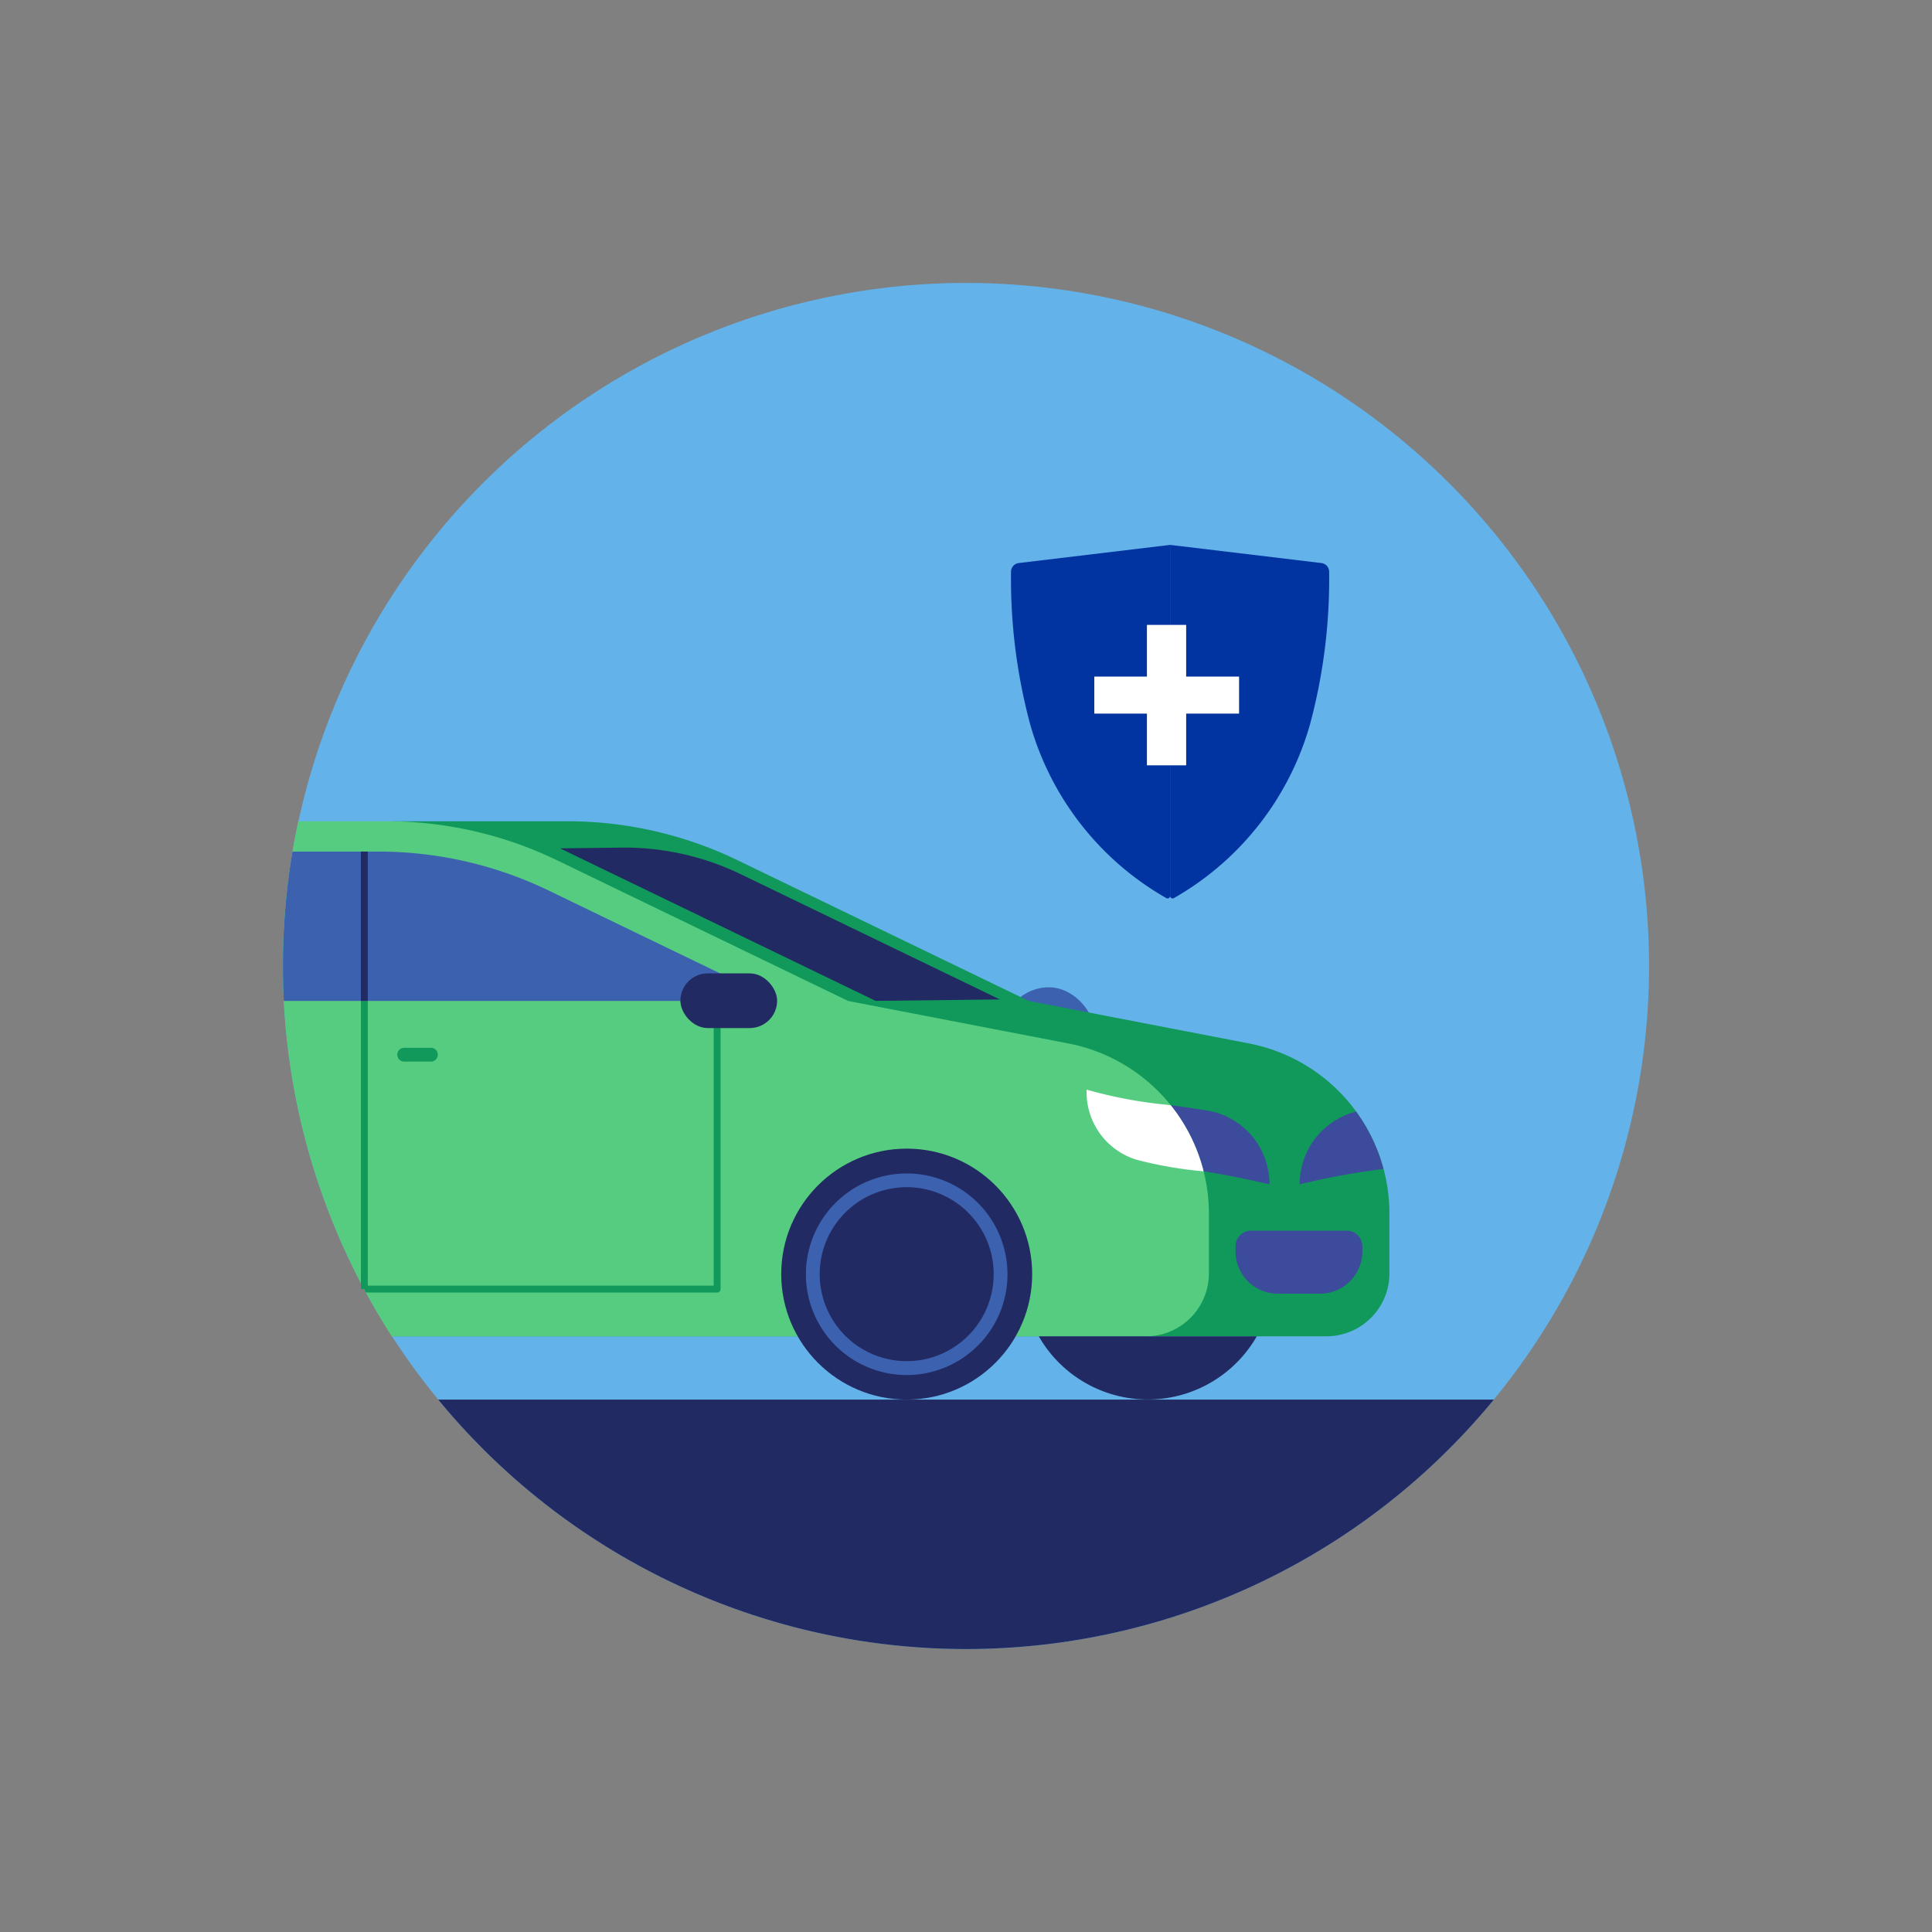 <svg xmlns="http://www.w3.org/2000/svg" width="72.292" height="72.292" viewBox="0 0 72.292 72.292"><rect x="0" y="0" width="72.292" height="72.292" fill="#808080" stroke="none"/><defs><style>.a{fill:#63b2e9;}.b{fill:#3c62af;}.c{fill:#10995b;}.d{fill:#56cc81;}.e{fill:#222a63;}.f{fill:#3c4b9b;}.g{fill:#fff;}.h{fill:#0133a1;}</style></defs><g transform="translate(0 0)"><g transform="translate(0 0)"><circle class="a" cx="25.559" cy="25.559" r="25.559" transform="translate(0 36.146) rotate(-45)"/><rect class="b" width="3.452" height="3.452" rx="1.726" transform="translate(37.52 36.943)"/><path class="c" d="M70.946,298.118h6.5a14.647,14.647,0,0,1,6.374,1.459l10.892,5.264,8.24,1.59a6.489,6.489,0,0,1,5.259,6.371v2.23a2.358,2.358,0,0,1-2.358,2.358h-34.9Z" transform="translate(-56.221 -267.388)"/><path class="d" d="M41.607,306.432l-8.24-1.59-10.892-5.264a14.647,14.647,0,0,0-6.374-1.459H12.794a25.632,25.632,0,0,0,3.5,19.273H44.509a2.358,2.358,0,0,0,2.358-2.358V312.8A6.489,6.489,0,0,0,41.607,306.432Z" transform="translate(-1.632 -267.388)"/><ellipse class="e" cx="4.695" cy="4.695" rx="4.695" ry="4.695" transform="translate(29.232 42.98)"/><path class="b" d="M297.246,488.874h-.258a3.255,3.255,0,1,1-.954-2.3,3.244,3.244,0,0,1,.954,2.3h.516a3.771,3.771,0,1,0-1.1,2.667,3.761,3.761,0,0,0,1.1-2.667Z" transform="translate(-259.806 -441.199)"/><path class="e" d="M413.661,571.7a4.7,4.7,0,0,0,8.156,0Z" transform="translate(-374.791 -521.697)"/><path class="e" d="M175.9,317.826l-9.683-4.681a10.014,10.014,0,0,0-4.479-1l-2.291.028,11.805,5.707Z" transform="translate(-138.489 -280.429)"/><path class="f" d="M554.324,452.319a2.8,2.8,0,0,0-2.109,2.721,27.679,27.679,0,0,1,3.135-.575A6.484,6.484,0,0,0,554.324,452.319Z" transform="translate(-503.583 -410.725)"/><path class="f" d="M518.733,515.591h3.581a.582.582,0,0,1,.582.582v.192a1.581,1.581,0,0,1-1.581,1.581h-1.584a1.581,1.581,0,0,1-1.581-1.581v-.192A.582.582,0,0,1,518.733,515.591Z" transform="translate(-471.919 -469.54)"/><path class="c" d="M53.6,393.552v10.782h.258V393.552" transform="translate(-40.096 -356.099)"/><line x2="0.997" transform="translate(15.124 39.465)"/><path class="c" d="M73.212,418.964h1a.258.258,0,1,0,0-.516h-1a.258.258,0,0,0,0,.516" transform="translate(-58.088 -379.241)"/><path class="b" d="M29.984,319.465l-7.818-3.779a14.647,14.647,0,0,0-6.374-1.46H12.921c-.115,0-.231,0-.346.005a25.731,25.731,0,0,0-.356,4.277q0,.657.033,1.307H29.9A.185.185,0,0,0,29.984,319.465Z" transform="translate(-1.632 -282.362)"/><path class="e" d="M53.6,314.227v5.589h.258v-5.589" transform="translate(-40.096 -282.363)"/><path class="f" d="M487.4,451.855a2.786,2.786,0,0,0-2.27-2.751c-.557-.09-1.023-.156-1.43-.211a6.484,6.484,0,0,1,1.233,2.477C485.484,451.452,486.234,451.589,487.4,451.855Z" transform="translate(-439.9 -407.541)"/><path class="g" d="M440.942,443.286a15.134,15.134,0,0,0,2.495.43,6.485,6.485,0,0,0-1.233-2.477,16.9,16.9,0,0,1-3.145-.58A2.638,2.638,0,0,0,440.942,443.286Z" transform="translate(-398.399 -399.887)"/><path class="e" d="M94.684,605.3a25.561,25.561,0,0,0,39.5,0Z" transform="translate(-78.287 -552.93)"/><path class="c" d="M67.463,406.251v9.638H54.31q.069.129.139.258H67.592a.129.129,0,0,0,.129-.129v-9.9h-.258Z" transform="translate(-40.758 -367.783)"/><rect class="e" width="3.619" height="2.046" rx="1.023" transform="translate(25.459 36.422)"/></g><g transform="translate(37.82 20.389)"><path class="h" d="M-1131.434-3322.472v13.136a.094.094,0,0,1-.14.081,10.9,10.9,0,0,1-5.1-6.519,20.974,20.974,0,0,1-.712-5.707.33.33,0,0,1,.29-.312Z" transform="translate(1137.397 3322.472)"/><path class="h" d="M-915.218-3322.472v13.136a.094.094,0,0,0,.14.081,10.9,10.9,0,0,0,5.1-6.519,20.97,20.97,0,0,0,.711-5.707.329.329,0,0,0-.29-.312Z" transform="translate(921.181 3322.472)"/></g><path class="g" d="M.667-8.3h-1.98v1.935H-2.781V-8.3H-4.75V-9.685h1.969V-11.62h1.468v1.935H.667Z" transform="translate(45.697 35.002)"/></g></svg>